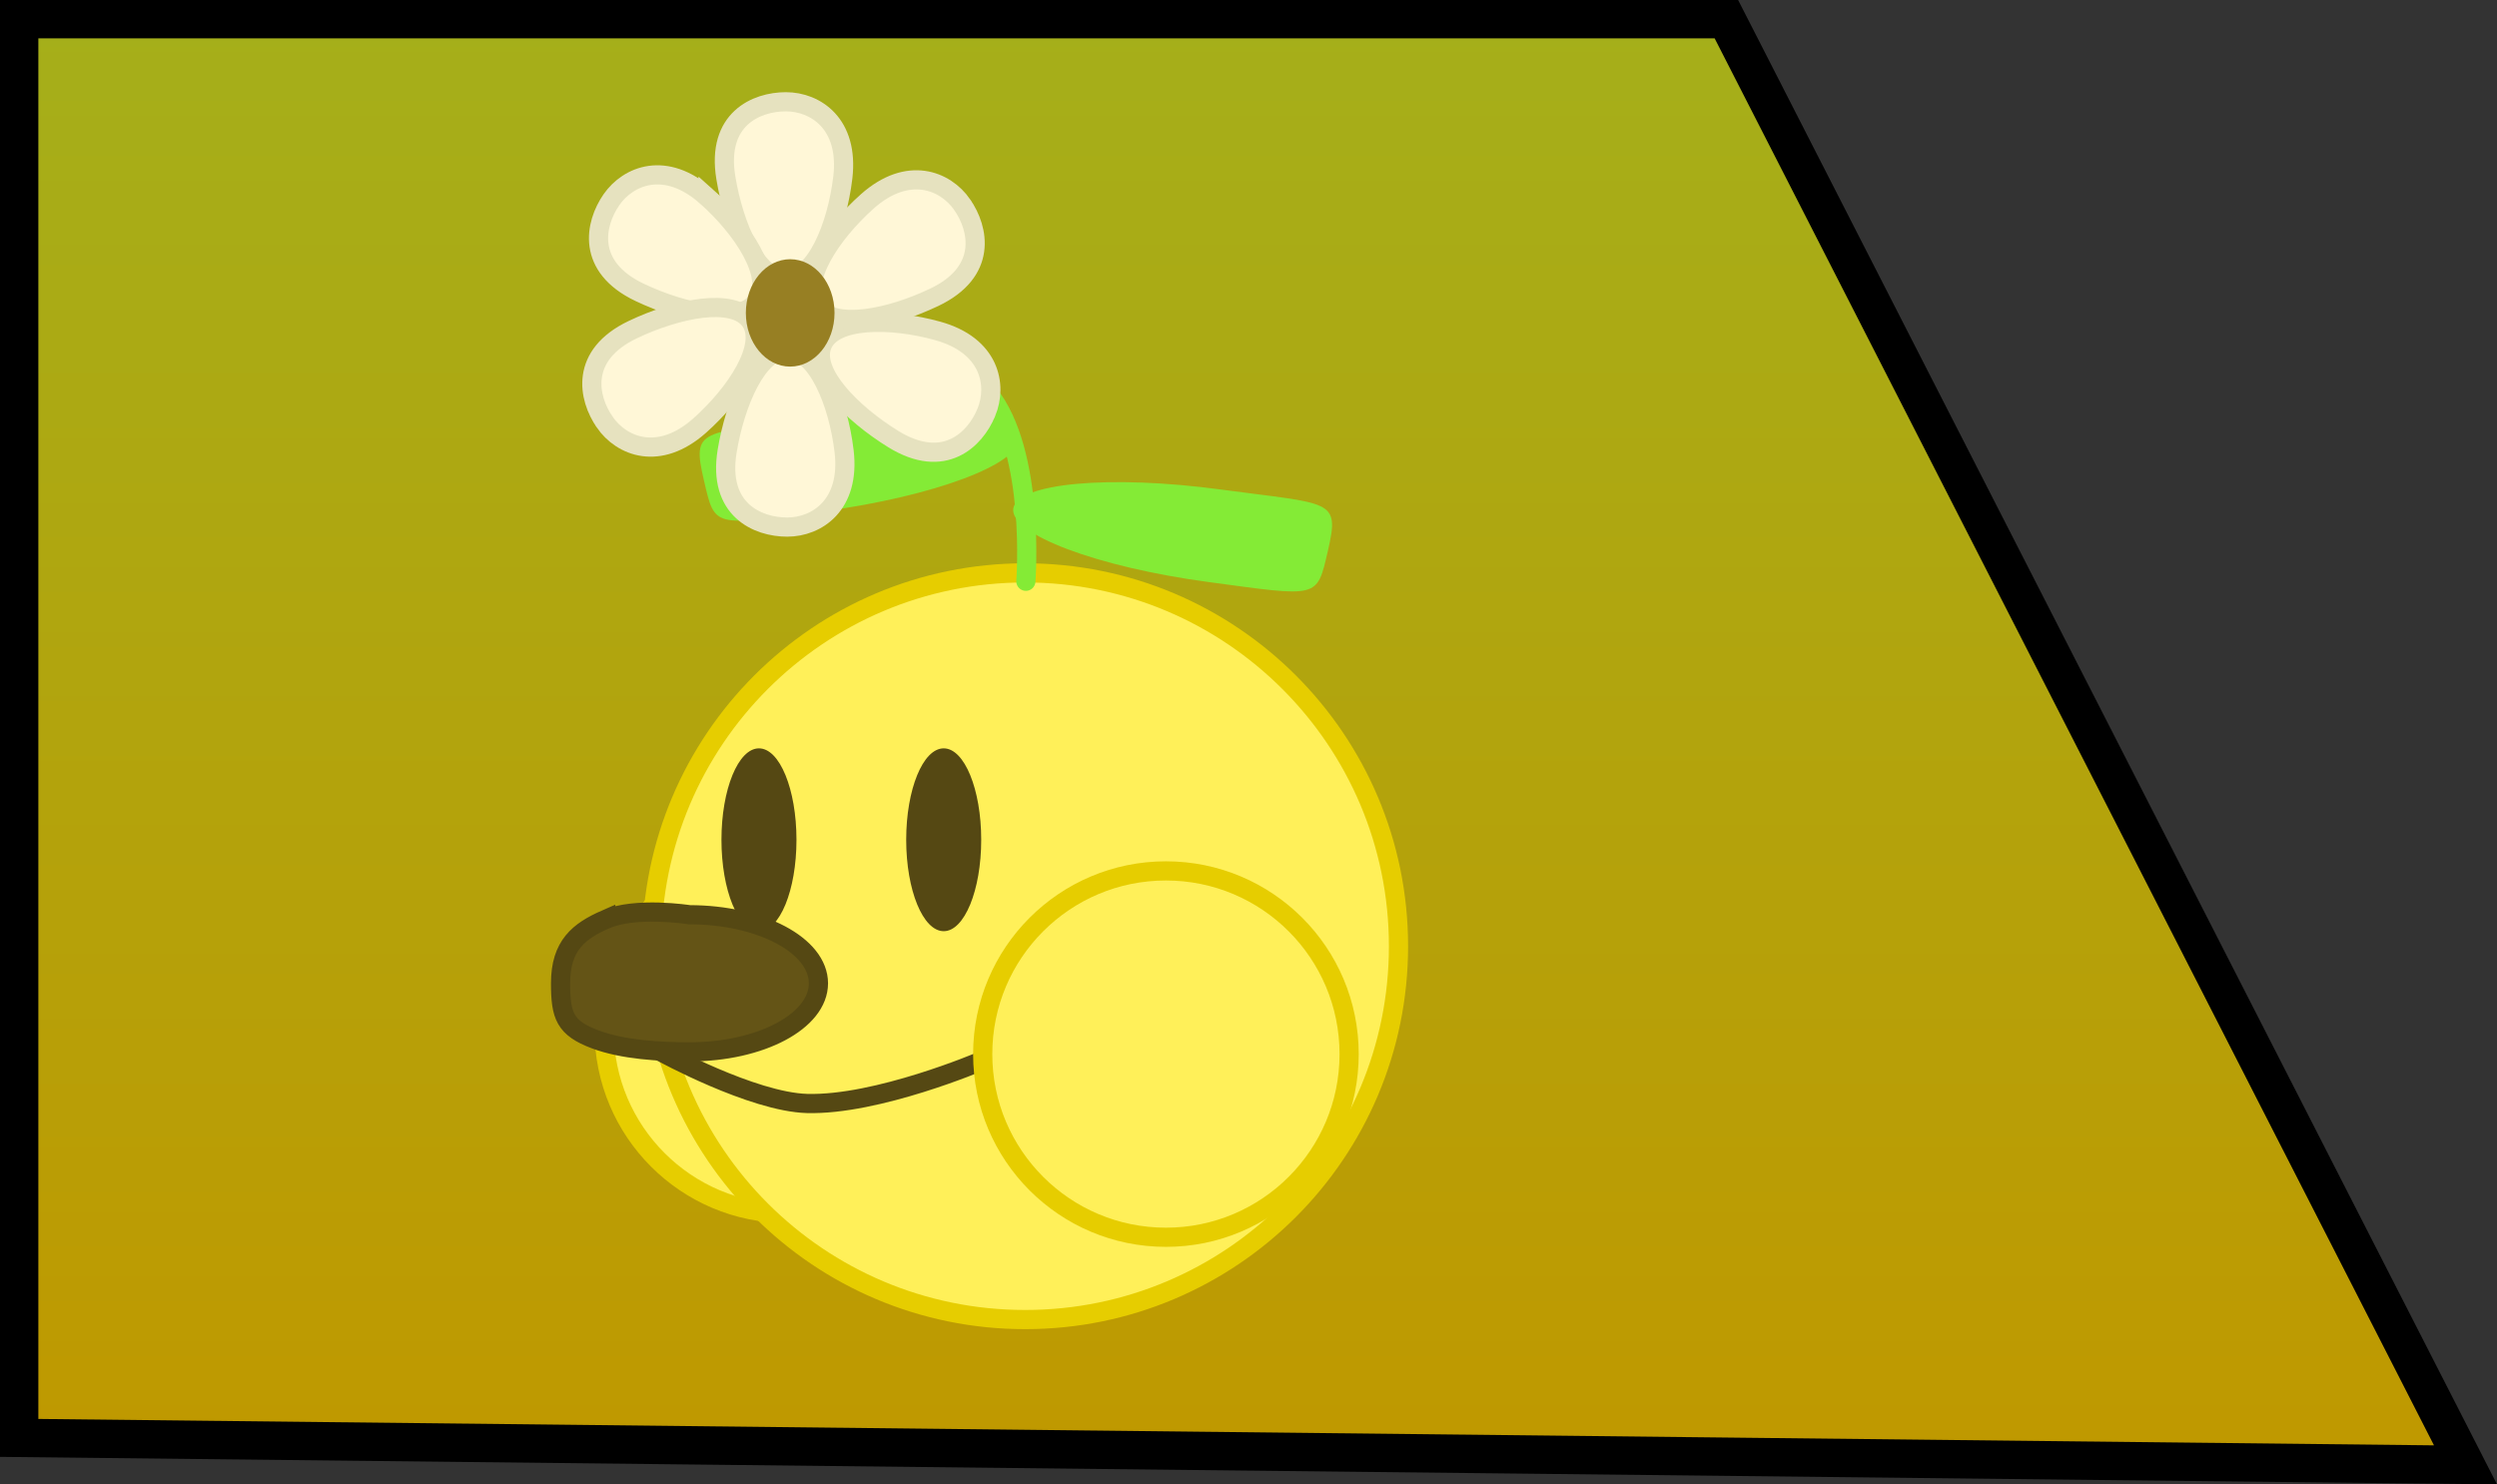 <svg version="1.1" xmlns="http://www.w3.org/2000/svg" xmlns:xlink="http://www.w3.org/1999/xlink" width="65.106" height="38.709" viewBox="0,0,65.106,38.709"><rect x="0" y="0" width="65.106" height="38.709" fill="#333333" stroke="none"/><defs><linearGradient x1="100.576" y1="322.853" x2="100.576" y2="359.85" gradientUnits="userSpaceOnUse" id="color-1"><stop offset="0" stop-color="#a5af1a"/><stop offset="1" stop-color="#bf9900"/></linearGradient></defs><g transform="translate(1.88,-322.353)"><g data-paper-data="{&quot;isPaintingLayer&quot;:true}" fill-rule="nonzero" stroke-linejoin="miter" stroke-miterlimit="10" stroke-dasharray="" stroke-dashoffset="0" style="mix-blend-mode: normal"><path d="M-1.38,359.85v-36.997h44.513l19.272,37.7z" data-paper-data="{&quot;origPos&quot;:null}" fill="url(#color-1)" stroke="#000000" stroke-width="1" stroke-linecap="butt"/><g stroke-width="0.5"><path d="M13.872,349.221c0,-2.638 2.139,-4.777 4.777,-4.777c2.638,0 4.777,2.139 4.777,4.777c0,2.638 -2.139,4.777 -4.777,4.777c-2.638,0 -4.777,-2.139 -4.777,-4.777z" data-paper-data="{&quot;origPos&quot;:null}" fill="#fff059" stroke="#e6cd00" stroke-linecap="butt"/><path d="M15.112,347.028c0,-5.377 4.359,-9.736 9.736,-9.736c5.377,0 9.736,4.359 9.736,9.736c0,5.377 -4.359,9.736 -9.736,9.736c-5.377,0 -9.736,-4.359 -9.736,-9.736z" data-paper-data="{&quot;origPos&quot;:null}" fill="#fff059" stroke="#e6cd00" stroke-linecap="butt"/><path d="M19.27,330.574c0,0 3.676,0.867 4.626,2.044c1.234,1.53 0.972,4.893 0.972,4.893" data-paper-data="{&quot;origPos&quot;:null}" fill="none" stroke="#84eb36" stroke-linecap="round"/><path d="M32.742,336.722c-0.292,1.253 -0.22,1.198 -3.118,0.808c-2.898,-0.39 -5.174,-1.247 -5.084,-1.913c0.09,-0.666 2.512,-0.89 5.409,-0.499c2.898,0.39 3.11,0.238 2.793,1.604z" data-paper-data="{&quot;origPos&quot;:null,&quot;origRot&quot;:0}" fill="#84eb36" stroke="none" stroke-linecap="butt"/><path d="M19.266,333.273c2.898,-0.39 5.319,-0.167 5.409,0.499c0.09,0.666 -2.187,1.523 -5.084,1.913c-2.898,0.39 -2.826,0.445 -3.118,-0.808c-0.318,-1.366 -0.105,-1.214 2.793,-1.604z" data-paper-data="{&quot;origPos&quot;:null,&quot;origRot&quot;:0,&quot;index&quot;:null}" fill="#84eb36" stroke="none" stroke-linecap="butt"/><path d="M20.095,326.985c-0.151,1.268 -0.71,2.646 -1.483,2.646c-0.773,0 -1.36,-1.386 -1.567,-2.646c-0.251,-1.528 0.794,-1.978 1.567,-1.978c0.773,0 1.65,0.576 1.483,1.978z" data-paper-data="{&quot;origPos&quot;:null}" fill="#fff7d7" stroke="#e6e2bf" stroke-linecap="butt"/><path d="M18.646,336.098c-0.773,0 -1.817,-0.451 -1.567,-1.978c0.207,-1.26 0.794,-2.646 1.567,-2.646c0.773,0 1.332,1.378 1.483,2.646c0.167,1.402 -0.71,1.978 -1.483,1.978z" data-paper-data="{&quot;origPos&quot;:null,&quot;index&quot;:null}" fill="#fff7d7" stroke="#e6e2bf" stroke-linecap="butt"/><path d="M23.838,333.106c-0.294,0.715 -1.107,1.51 -2.425,0.698c-1.087,-0.67 -2.147,-1.739 -1.853,-2.454c0.294,-0.715 1.781,-0.709 3.011,-0.367c1.361,0.378 1.56,1.408 1.267,2.123z" data-paper-data="{&quot;origPos&quot;:null,&quot;index&quot;:null,&quot;origRot&quot;:0}" fill="#fff7d7" stroke="#e6e2bf" stroke-linecap="butt"/><path d="M23.209,327.692c0.441,0.635 0.666,1.75 -0.732,2.415c-1.153,0.549 -2.627,0.857 -3.067,0.222c-0.441,-0.635 0.373,-1.88 1.328,-2.728c1.057,-0.937 2.03,-0.545 2.471,0.09z" data-paper-data="{&quot;origPos&quot;:null,&quot;index&quot;:null,&quot;origRot&quot;:0}" fill="#fff7d7" stroke="#e6e2bf" stroke-linecap="butt"/><path d="M16.534,327.47c0.956,0.847 1.769,2.093 1.328,2.728c-0.441,0.635 -1.914,0.327 -3.067,-0.222c-1.398,-0.665 -1.172,-1.78 -0.732,-2.415c0.441,-0.635 1.414,-1.027 2.471,-0.09z" data-paper-data="{&quot;origPos&quot;:null,&quot;index&quot;:null,&quot;origRot&quot;:0}" fill="#fff7d7" stroke="#e6e2bf" stroke-linecap="butt"/><path d="M13.889,333.363c-0.441,-0.635 -0.666,-1.75 0.732,-2.415c1.153,-0.549 2.627,-0.857 3.067,-0.222c0.441,0.635 -0.373,1.88 -1.328,2.728c-1.057,0.937 -2.03,0.545 -2.471,-0.09z" data-paper-data="{&quot;origPos&quot;:null,&quot;index&quot;:null,&quot;origRot&quot;:0}" fill="#fff7d7" stroke="#e6e2bf" stroke-linecap="butt"/><path d="M19.879,330.513c0,0.773 -0.518,1.4 -1.156,1.4c-0.639,0 -1.156,-0.627 -1.156,-1.4c0,-0.773 0.518,-1.4 1.156,-1.4c0.639,0 1.156,0.627 1.156,1.4z" data-paper-data="{&quot;origPos&quot;:null}" fill="#977f23" stroke="none" stroke-linecap="butt"/><path d="M23.704,344.252c0,1.317 -0.438,2.384 -0.978,2.384c-0.54,0 -0.978,-1.068 -0.978,-2.384c0,-1.317 0.438,-2.384 0.978,-2.384c0.54,0 0.978,1.068 0.978,2.384z" fill="#554813" stroke="none" stroke-linecap="butt"/><path d="M18.887,344.252c0,1.317 -0.438,2.384 -0.978,2.384c-0.54,0 -0.978,-1.068 -0.978,-2.384c0,-1.317 0.438,-2.384 0.978,-2.384c0.54,0 0.978,1.068 0.978,2.384z" data-paper-data="{&quot;origPos&quot;:null}" fill="#554813" stroke="none" stroke-linecap="butt"/><path d="M23.704,350.023c0,0 -2.713,1.158 -4.542,1.106c-1.427,-0.041 -3.803,-1.344 -3.803,-1.344" data-paper-data="{&quot;origPos&quot;:null}" fill="none" stroke="#554813" stroke-linecap="round"/><path d="M23.743,349.841c0,-2.638 2.139,-4.777 4.777,-4.777c2.638,0 4.777,2.139 4.777,4.777c0,2.638 -2.139,4.777 -4.777,4.777c-2.638,0 -4.777,-2.139 -4.777,-4.777z" data-paper-data="{&quot;origPos&quot;:null}" fill="#fff059" stroke="#e6cd00" stroke-linecap="butt"/><path d="M13.913,346.329c0.783,-0.343 2.185,-0.122 2.185,-0.122c1.857,0 3.362,0.801 3.362,1.788c0,0.988 -1.505,1.788 -3.362,1.788c-0.77,0 -1.738,-0.055 -2.459,-0.326c-0.792,-0.297 -0.903,-0.616 -0.903,-1.463c0,-0.988 0.48,-1.361 1.177,-1.667z" data-paper-data="{&quot;origPos&quot;:null}" fill="#645416" stroke="#554813" stroke-linecap="butt"/></g></g></g></svg>